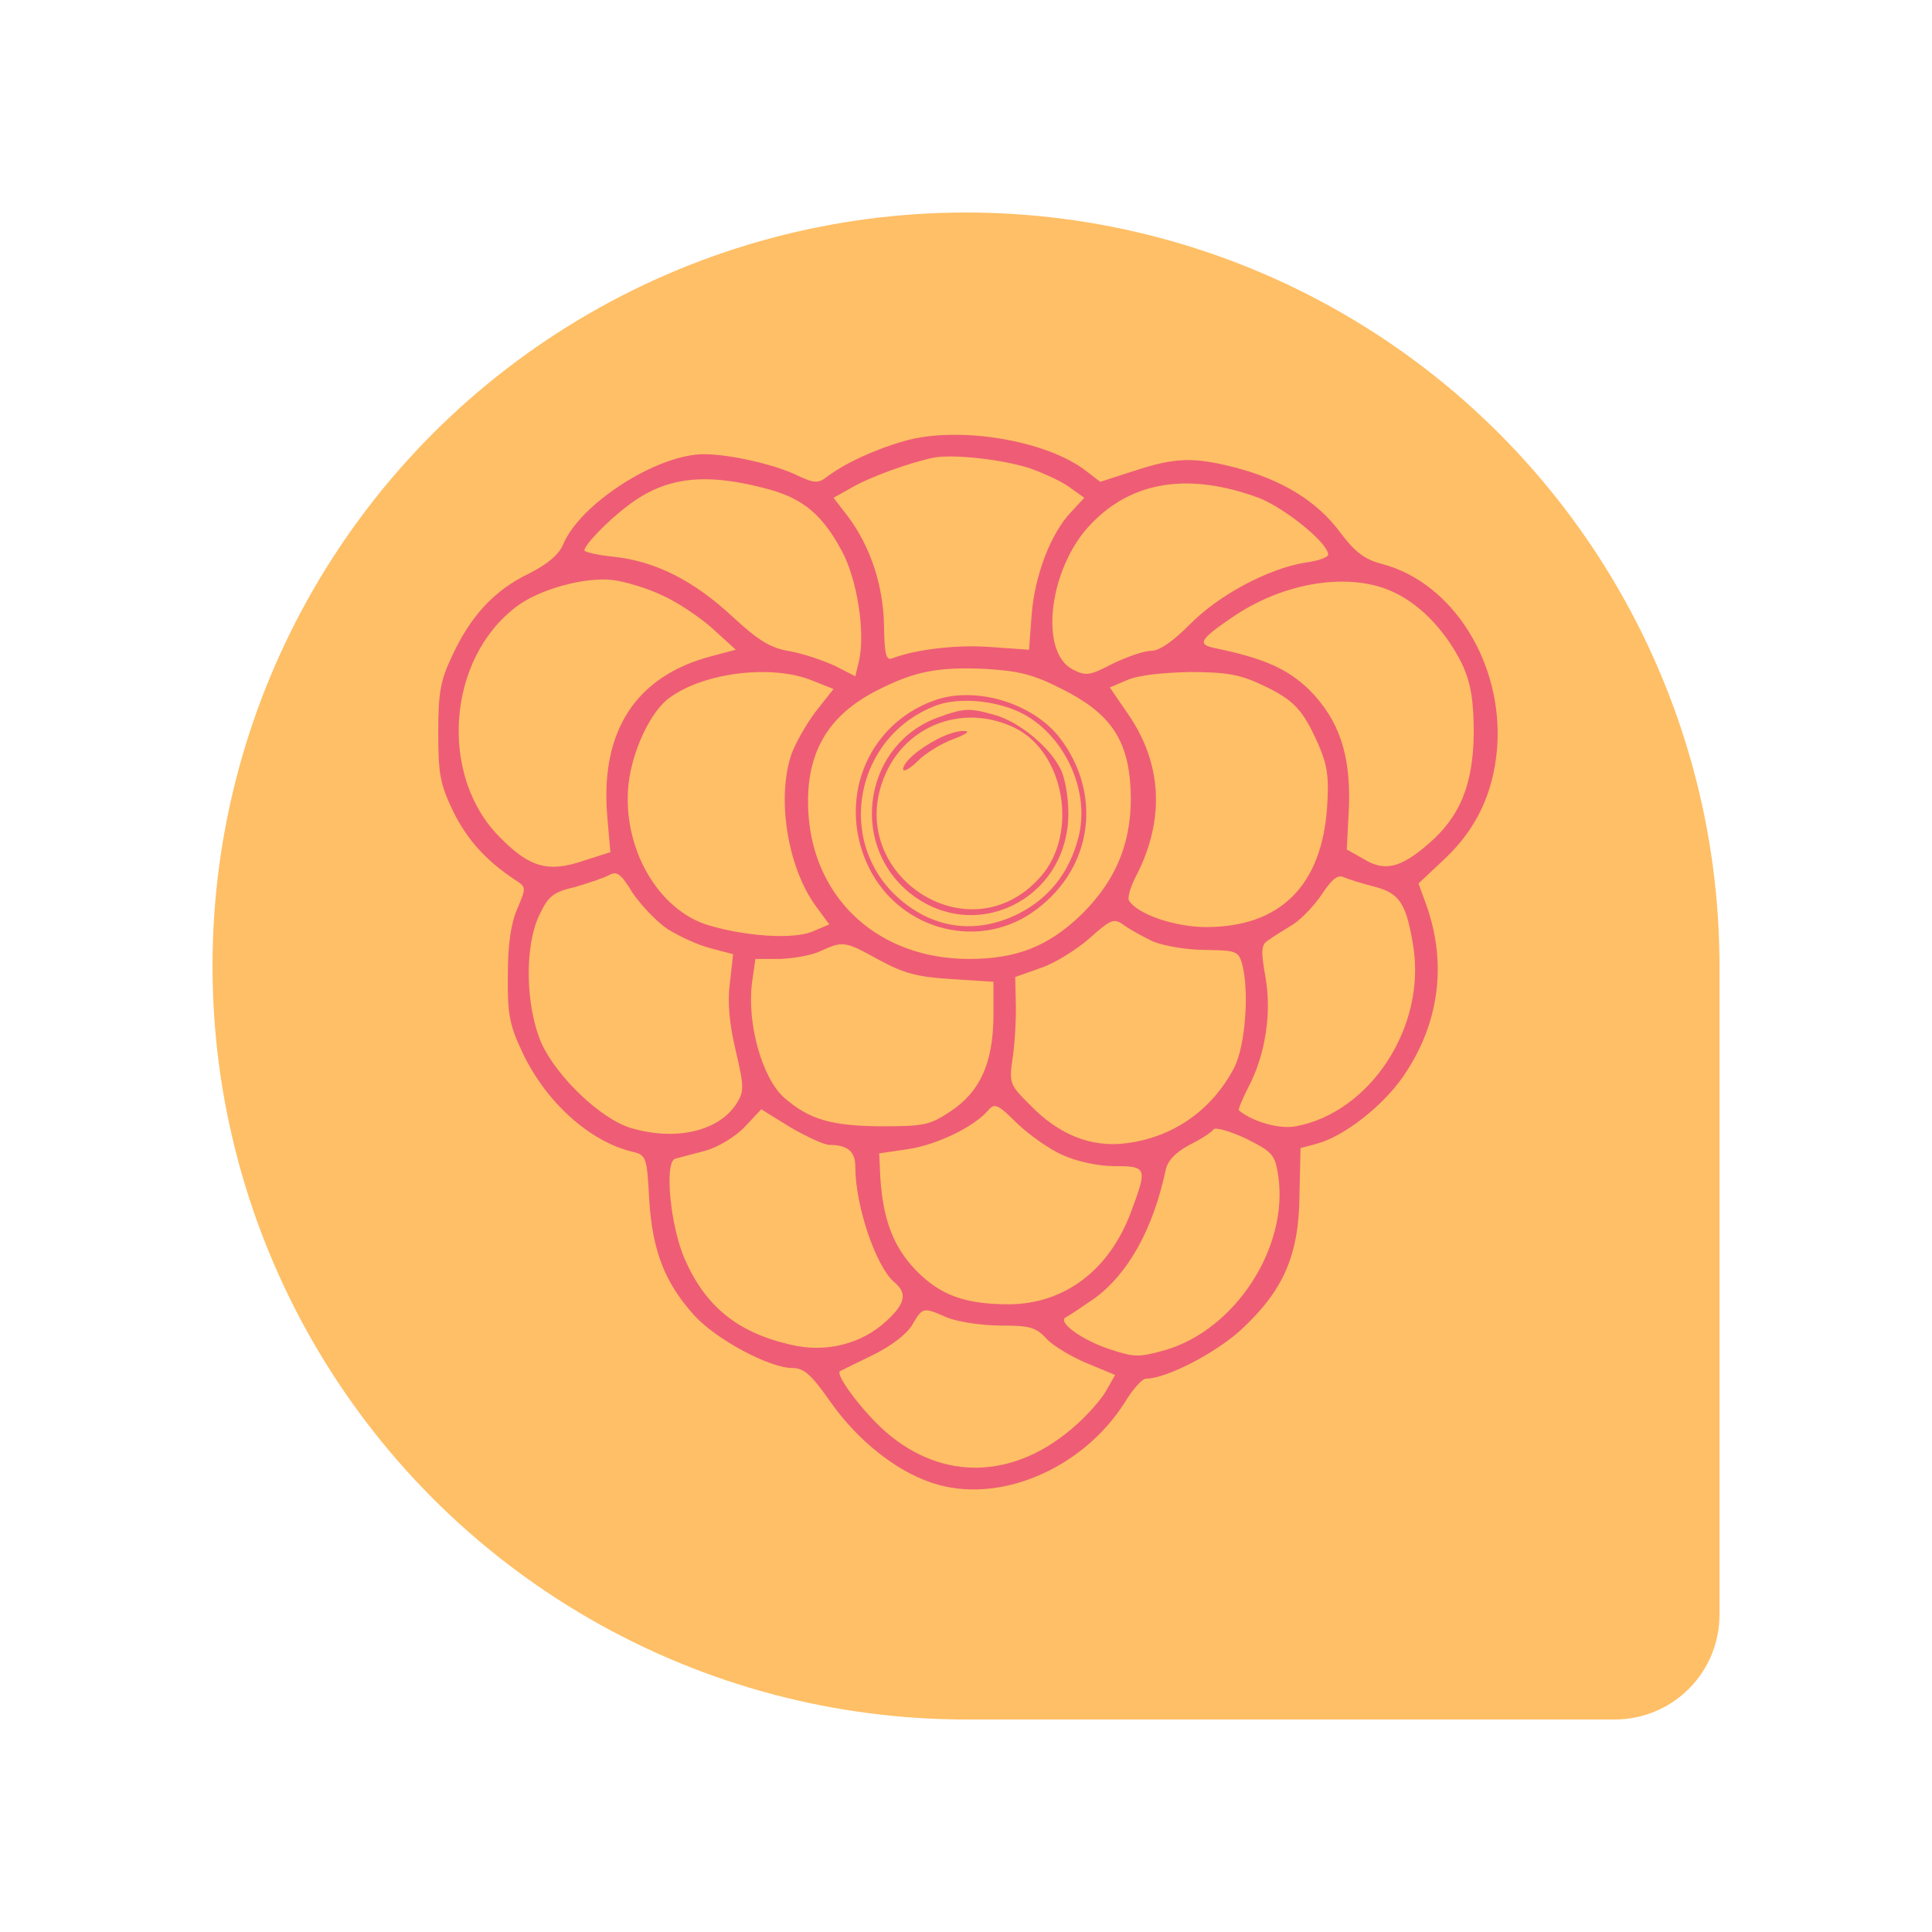 <svg id="SvgjsSvg1001" width="288" height="288" xmlns="http://www.w3.org/2000/svg" version="1.1" xmlns:xlink="http://www.w3.org/1999/xlink" xmlns:svgjs="http://svgjs.com/svgjs"><g id="SvgjsG1021" fill="#ffbf66" transform="matrix(0.78,0,0,0.78,31.68,31.68)"><circle id="SvgjsCircle1022" r="144" cx="144" cy="144"></circle><rect id="SvgjsRect1023" width="164" height="164" x="124" y="124" rx="20" ry="20"></rect></g><defs id="SvgjsDefs1002"></defs><g id="SvgjsG1008" transform="matrix(0.55,0,0,0.55,64.931,64.54)"><svg xmlns="http://www.w3.org/2000/svg" width="288" height="288" version="1.0" viewBox="0 0 200 200"><g transform="matrix(.1 0 0 -.1 0 200)" fill="#ee5d75" class="color000 svgShape"><path d="M883 1985 c-54 -15 -113 -42 -147 -68 -16 -12 -23 -12 -55 3 -43 21-128 40 -176 40 -88 0 -233 -93 -265 -170 -8 -19 -29 -37 -65 -55 -64 -31
-109 -79 -144 -155 -22 -46 -26 -69 -26 -145 0 -78 4 -97 28 -147 26 -53 62
-93 115 -128 23 -15 23 -15 6 -55 -12 -27 -18 -67 -18 -125 -1 -73 3 -94 27
-145 44 -94 127 -169 208 -188 25 -6 27 -10 31 -89 6 -97 29 -157 85 -219 41
-45 141 -99 185 -99 21 0 35 -12 70 -62 51 -73 123 -131 192 -154 124 -42 283
25 363 151 15 25 33 45 40 45 38 0 129 47 178 91 80 74 110 140 111 254 l2 89
30 8 c52 14 125 71 164 128 67 98 82 210 43 321 l-15 41 50 47 c59 56 91 123
98 208 12 158 -82 310 -215 346 -35 9 -52 22 -82 62 -43 57 -108 97 -196 120
-79 20 -112 19 -189 -6 l-65 -21 -26 20 c-74 58 -240 86 -342 57z m237 -52
c25 -9 58 -24 73 -35 l28 -20 -25 -27 c-38 -40 -68 -118 -74 -192 l-5 -67 -71
5 c-63 5 -141 -4 -186 -21 -12 -5 -15 6 -16 61 -1 76 -26 150 -68 206 l-27 35
34 19 c34 20 111 48 157 57 38 6 129 -4 180 -21z m-493 -39 c65 -18 101 -48
137 -115 30 -54 46 -159 32 -212 l-6 -25 -37 19 c-21 10 -59 23 -85 28 -38 6
-60 20 -110 66 -73 68 -146 104 -223 112 -30 3 -55 9 -55 12 1 11 44 56 83 85
71 54 146 62 264 30z m922 -16 c49 -19 131 -85 131 -107 0 -5 -19 -12 -43 -15
-69 -11 -163 -61 -217 -116 -32 -32 -57 -50 -73 -50 -13 0 -45 -11 -72 -24
-44 -23 -51 -24 -76 -11 -64 33 -44 192 34 273 78 82 185 98 316 50z m-1124
-183 c28 -12 70 -40 95 -62 l45 -41 -45 -12 c-143 -37 -210 -141 -197 -300 l6
-69 -50 -16 c-67 -23 -102 -13 -158 44 -115 115 -100 335 31 434 43 33 131 57
183 50 22 -3 63 -15 90 -28z m1381 4 c52 -25 99 -77 128 -138 15 -35 20 -66
20 -126 -1 -97 -26 -158 -86 -209 -52 -45 -82 -52 -121 -28 l-32 18 4 77 c4
101 -18 166 -74 223 -41 40 -86 60 -178 79 -34 7 -29 16 31 57 98 68 225 88
308 47z m-627 -181 c90 -45 124 -94 129 -186 5 -95 -24 -171 -92 -238 -62 -60
-122 -84 -212 -84 -168 0 -290 110 -302 270 -8 113 33 187 130 236 69 35 113
44 202 40 64 -4 90 -10 145 -38z m-470 16 l40 -16 -34 -43 c-18 -24 -39 -61
-46 -82 -27 -83 -6 -212 47 -284 l25 -34 -33 -14 c-36 -14 -121 -9 -193 12
-96 28 -164 146 -152 265 7 64 42 139 78 164 64 47 192 63 268 32z m846 -8
c60 -28 77 -46 106 -111 17 -39 21 -61 17 -119 -10 -148 -88 -226 -228 -226
-58 0 -129 24 -145 50 -3 5 3 27 15 49 53 105 47 209 -16 301 l-35 51 33 14
c20 9 67 14 118 15 69 0 95 -5 135 -24z m-1118 -460 c21 -13 57 -30 81 -36
l42 -11 -6 -54 c-5 -36 -1 -78 11 -128 16 -69 16 -76 1 -100 -34 -52 -115 -70
-199 -45 -56 17 -139 96 -168 160 -30 70 -32 184 -3 242 16 34 26 42 65 51 25
7 54 17 64 22 16 9 23 5 46 -33 16 -23 45 -54 66 -68z m1330 80 c47 -12 60
-31 73 -111 25 -153 -81 -314 -221 -340 -31 -6 -82 9 -107 30 -2 1 6 20 17 42
33 62 45 141 33 209 -9 50 -8 61 5 69 8 6 29 19 47 30 17 11 42 38 55 58 18
27 29 36 40 31 9 -4 35 -12 58 -18z m-417 -103 c19 -8 63 -16 98 -16 58 -1 63
-2 70 -26 14 -53 6 -155 -15 -196 -42 -80 -115 -131 -204 -142 -65 -8 -125 16
-178 70 -42 42 -42 42 -34 97 4 30 6 75 5 100 l-1 46 48 17 c27 9 68 35 92 56
40 36 46 38 64 25 11 -8 36 -22 55 -31z m-515 -35 c48 -26 73 -32 137 -36 l78
-5 0 -66 c-1 -87 -25 -141 -81 -178 -39 -26 -50 -28 -133 -28 -92 1 -133 13
-180 54 -42 37 -71 143 -60 219 l6 42 47 0 c25 1 60 7 76 15 42 19 45 19 110
-17z m345 -367 c26 -12 67 -21 98 -21 61 0 62 -3 31 -86 -41 -110 -125 -173
-229 -174 -84 0 -130 17 -176 64 -43 45 -62 96 -67 176 l-2 44 54 8 c55 8 126
43 151 73 12 14 18 12 54 -24 23 -22 61 -49 86 -60z m-439 19 c34 0 49 -12 49
-41 0 -74 39 -189 74 -218 24 -20 20 -40 -15 -72 -47 -44 -115 -61 -181 -45
-100 23 -160 72 -199 161 -27 61 -39 183 -18 189 8 2 33 9 57 15 24 7 56 26
74 45 l31 33 55 -34 c31 -18 64 -33 73 -33z m845 -58 c20 -134 -80 -289 -212
-328 -50 -14 -58 -14 -104 1 -55 18 -102 53 -83 61 6 3 30 19 53 35 63 46 110
129 134 241 4 19 19 34 45 48 22 11 42 24 45 29 3 5 31 -3 61 -17 50 -25 55
-30 61 -70z m-623 -267 c20 -8 65 -15 100 -15 55 0 67 -3 87 -25 12 -13 47
-34 76 -46 l53 -22 -17 -30 c-9 -16 -34 -44 -54 -62 -115 -105 -253 -110 -362
-14 -41 36 -94 106 -85 113 2 1 30 15 61 30 35 17 64 39 75 57 20 34 20 34 66
14z" fill="#ee5d75" class="color000 svgShape"></path><path d="M937 1496 c-128 -47 -182 -191 -121 -315 60 -120 212 -157 316 -77
105 79 123 217 43 322 -51 66 -160 99 -238 70z m173 -27 c77 -44 122 -146 100
-230 -17 -67 -56 -115 -113 -144 -79 -39 -158 -29 -224 28 -122 107 -84 306
69 364 45 17 120 9 168 -18z" fill="#ee5d75" class="color000 svgShape"></path><path d="M947 1465 c-138 -49 -170 -233 -58 -328 123 -103 302 -16 302 147 0
30 -6 67 -15 84 -21 42 -79 89 -123 101 -48 14 -59 13 -106 -4z m145 -21 c92
-47 118 -198 47 -279 -137 -156 -380 12 -289 200 44 90 150 125 242 79z" fill="#ee5d75" class="color000 svgShape"></path><path d="M945 1424 c-37 -19 -65 -44 -65 -57 0 -6 13 1 28 16 15 15 45 33 67
41 24 9 32 15 20 15 -11 1 -33 -6 -50 -15z" fill="#ee5d75" class="color000 svgShape"></path></g></svg></g></svg>